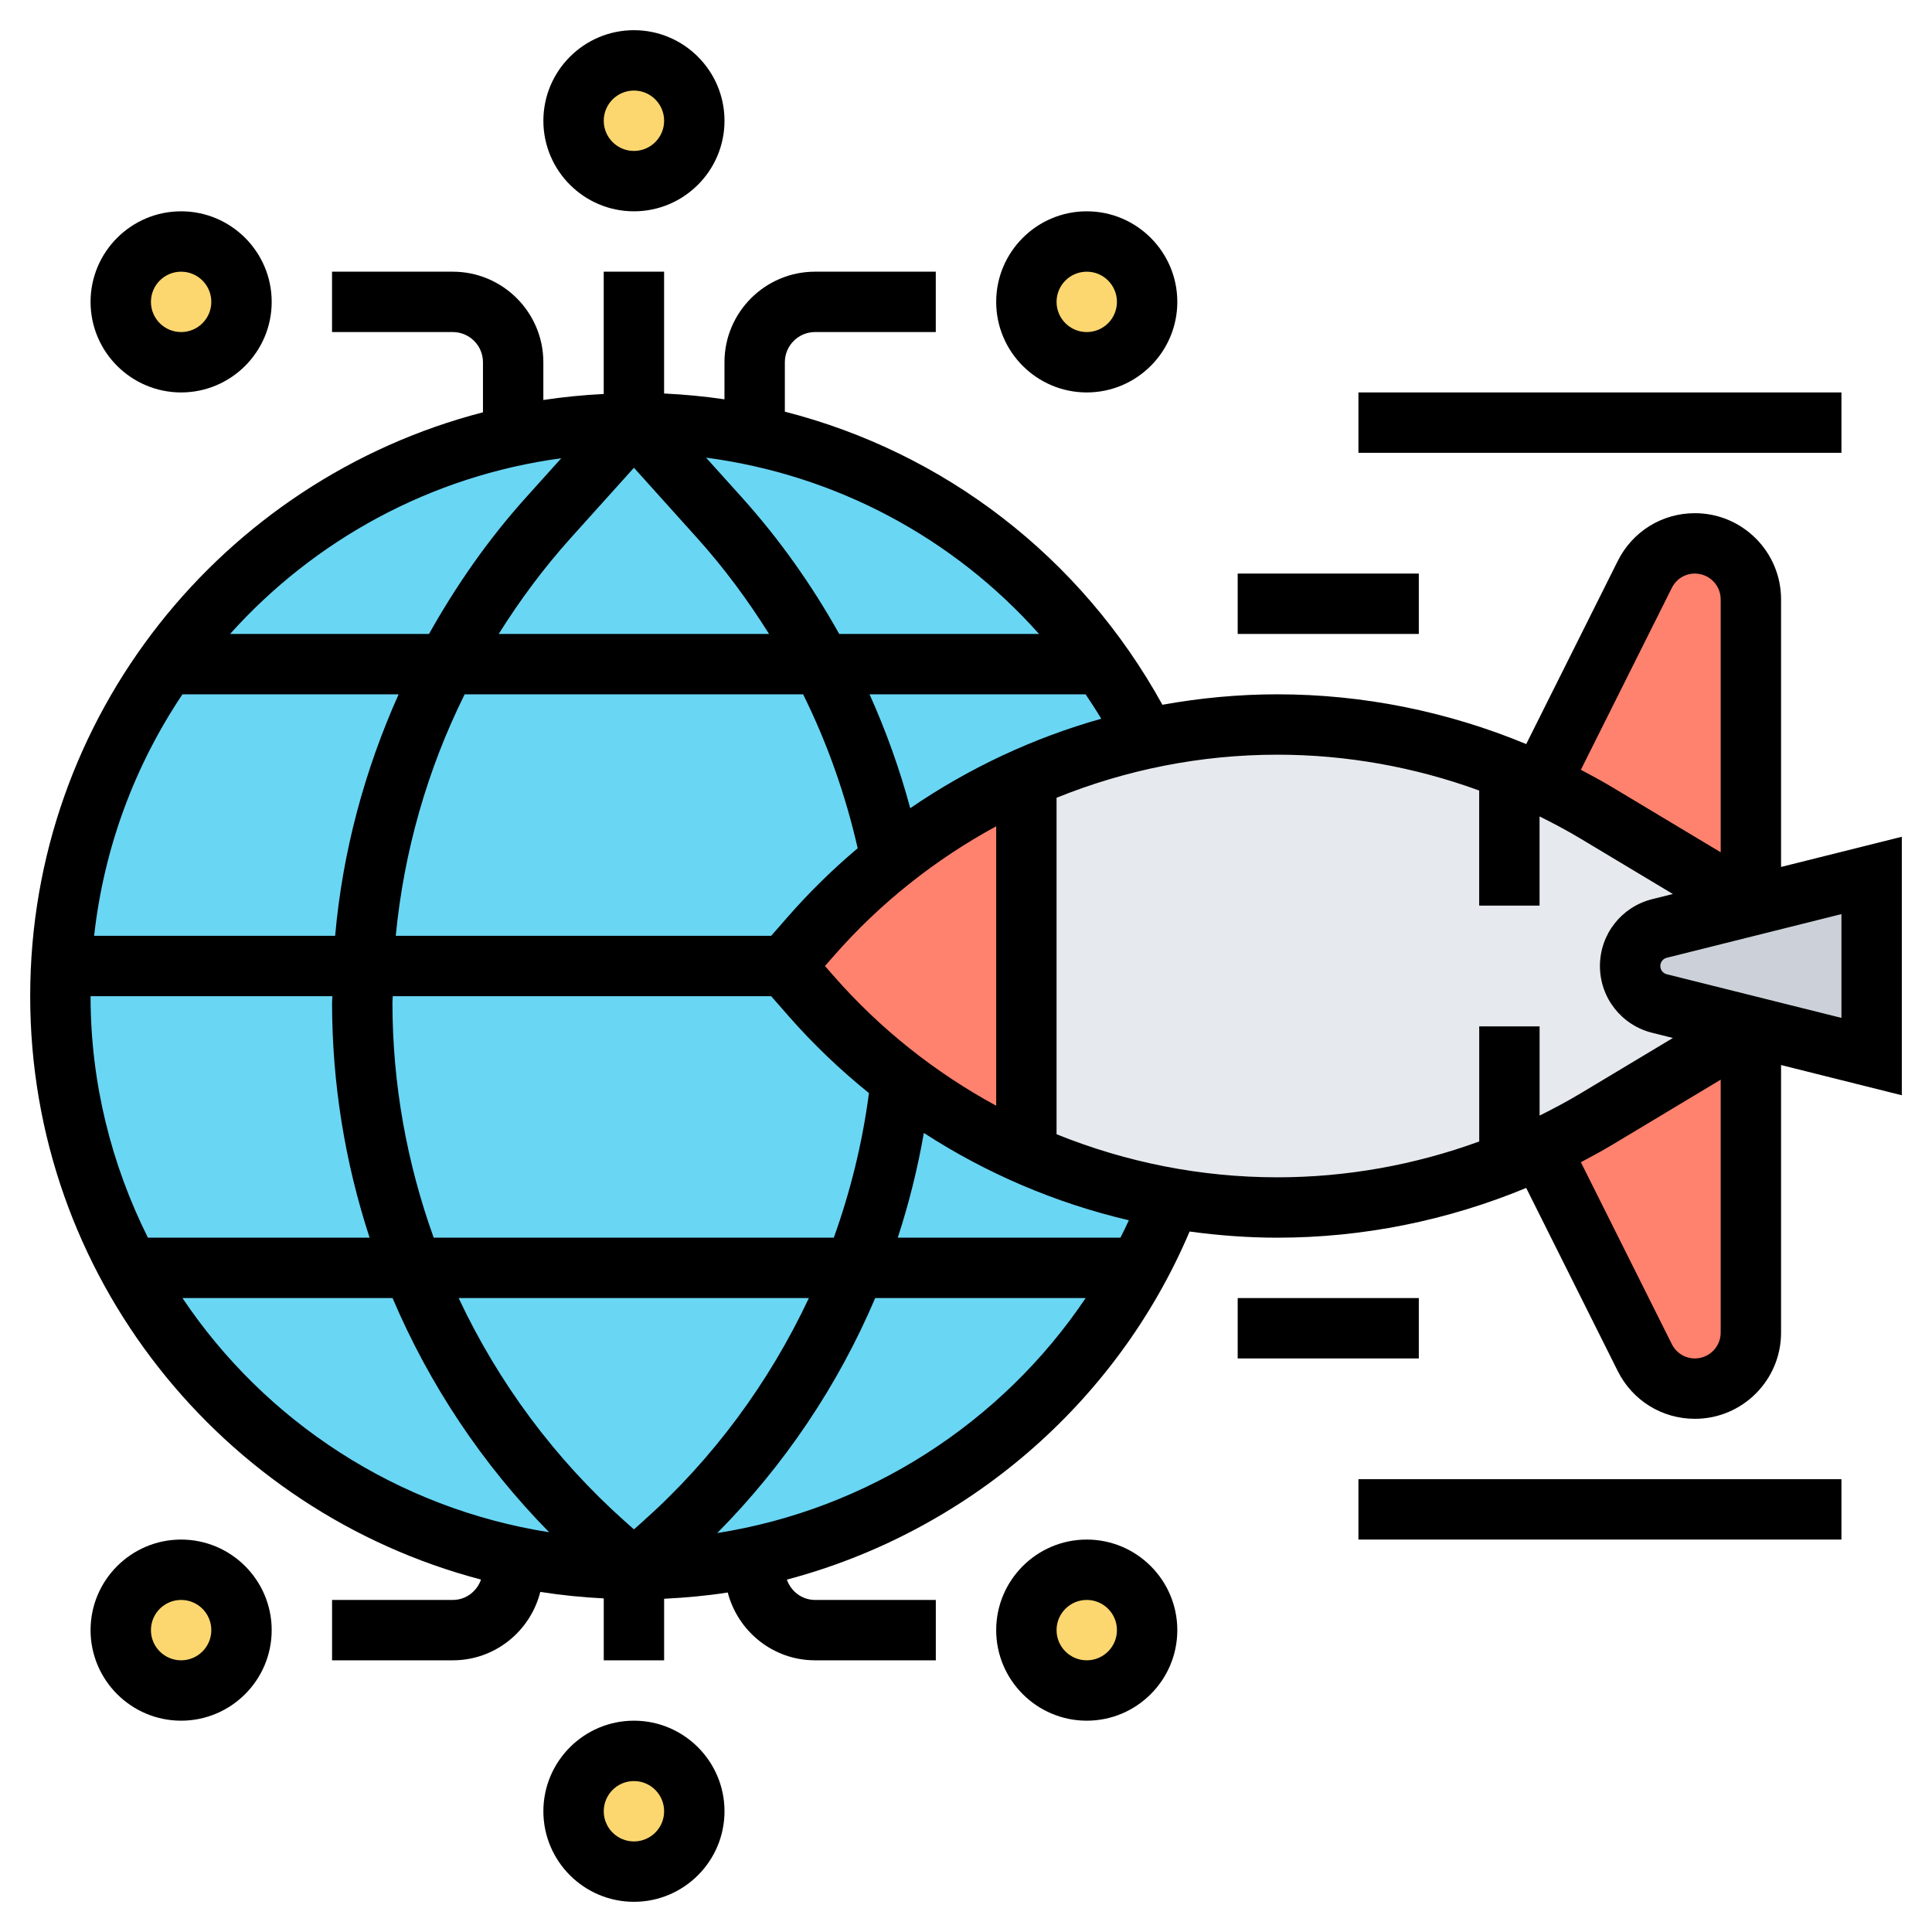 <svg xmlns="http://www.w3.org/2000/svg" id="_x33_0" height="512" viewBox="0 0 64 64" width="512"><g><g><g><circle cx="21" cy="60" fill="#fcd770" r="2"></circle></g><g><circle cx="36" cy="54" fill="#fcd770" r="2"></circle></g><g><circle cx="6" cy="54" fill="#fcd770" r="2"></circle></g><g><circle cx="36" cy="10" fill="#fcd770" r="2"></circle></g><g><circle cx="6" cy="10" fill="#fcd770" r="2"></circle></g><g><circle cx="21" cy="4" fill="#fcd770" r="2"></circle></g><g><path d="m62 29v6l-4-1-3.03-.76c-.57-.14-.97-.65-.97-1.24s.4-1.1.97-1.24l3.03-.76z" fill="#ccd1d9"></path></g><g><circle cx="21" cy="33" fill="#69d6f4" r="19"></circle></g><g><path d="m54 32c0-.59.4-1.1.97-1.24l3.03-.76-5.12-3.07c-.6-.36-1.22-.69-1.85-.99-.34-.16-.68-.3-1.03-.44-.72-.3-1.46-.55-2.21-.76-1.77-.49-3.62-.74-5.48-.74-1.46 0-2.91.16-4.33.46-1.37.3-2.7.74-3.98 1.31v12.46l4.79 1.46c1.15.21 2.33.31 3.52.31 2.64 0 5.26-.51 7.69-1.5.35-.14.69-.28 1.03-.44.63-.3 1.25-.63 1.85-.99l5.12-3.07-3.03-.76c-.57-.14-.97-.65-.97-1.24z" fill="#e6e9ed"></path></g><g><path d="m58 34v10.15c0 1.02-.83 1.85-1.85 1.85-.71 0-1.35-.4-1.66-1.02l-3.46-6.92c.63-.3 1.25-.63 1.85-.99z" fill="#ff826e"></path></g><g><path d="m58 19.85v10.15l-5.12-3.07c-.6-.36-1.22-.69-1.85-.99l3.46-6.92c.31-.62.95-1.02 1.66-1.02 1.02 0 1.85.83 1.85 1.85z" fill="#ff826e"></path></g><g><path d="m34 25.77v12.46c-.06-.02-.11-.04-.17-.07-1.4-.64-2.74-1.43-3.97-2.39-1.08-.8-2.08-1.74-2.99-2.78l-.87-.99.87-.99c.82-.94 1.71-1.79 2.67-2.53 1.37-1.11 2.87-2.01 4.46-2.71z" fill="#ff826e"></path></g></g><g><path d="m21 7c1.654 0 3-1.346 3-3s-1.346-3-3-3-3 1.346-3 3 1.346 3 3 3zm0-4c.552 0 1 .448 1 1s-.448 1-1 1-1-.448-1-1 .448-1 1-1z"></path><path d="m6 13c1.654 0 3-1.346 3-3s-1.346-3-3-3-3 1.346-3 3 1.346 3 3 3zm0-4c.552 0 1 .448 1 1s-.448 1-1 1-1-.448-1-1 .448-1 1-1z"></path><path d="m36 13c1.654 0 3-1.346 3-3s-1.346-3-3-3-3 1.346-3 3 1.346 3 3 3zm0-4c.552 0 1 .448 1 1s-.448 1-1 1-1-.448-1-1 .448-1 1-1z"></path><path d="m21 57c-1.654 0-3 1.346-3 3s1.346 3 3 3 3-1.346 3-3-1.346-3-3-3zm0 4c-.552 0-1-.448-1-1s.448-1 1-1 1 .448 1 1-.448 1-1 1z"></path><path d="m6 51c-1.654 0-3 1.346-3 3s1.346 3 3 3 3-1.346 3-3-1.346-3-3-3zm0 4c-.552 0-1-.448-1-1s.448-1 1-1 1 .448 1 1-.448 1-1 1z"></path><path d="m36 51c-1.654 0-3 1.346-3 3s1.346 3 3 3 3-1.346 3-3-1.346-3-3-3zm0 4c-.552 0-1-.448-1-1s.448-1 1-1 1 .448 1 1-.448 1-1 1z"></path><path d="m59 28.719v-8.865c0-1.574-1.28-2.854-2.854-2.854-1.088 0-2.065.604-2.553 1.578l-3.035 6.07c-2.604-1.079-5.404-1.648-8.244-1.648-1.287 0-2.56.122-3.808.346-2.702-4.902-7.229-8.359-12.507-9.709v-1.637c0-.552.448-1 1-1h4v-2h-4c-1.654 0-3 1.346-3 3v1.228c-.658-.098-1.326-.16-2-.193v-4.035h-2v4.051c-.676.034-1.343.1-2 .199v-1.25c0-1.654-1.346-3-3-3h-4v2h4c.552 0 1 .448 1 1v1.658c-8.611 2.229-14.999 10.043-14.999 19.342 0 9.276 6.356 17.073 14.934 19.325-.136.39-.497.675-.934.675h-4v2h4c1.4 0 2.569-.967 2.898-2.266.69.108 1.39.18 2.102.215v2.051h2v-2.039c.709-.036 1.414-.098 2.107-.208.337 1.289 1.5 2.247 2.893 2.247h4v-2h-4c-.436 0-.797-.284-.934-.673 5.905-1.564 10.904-5.79 13.341-11.531.958.13 1.928.204 2.907.204 2.84 0 5.639-.569 8.243-1.648l3.035 6.07c.488.974 1.466 1.578 2.554 1.578 1.574 0 2.854-1.28 2.854-2.854v-8.865l4 1.001v-8.563zm-3.618-9.246c.145-.292.438-.473.764-.473.47 0 .854.384.854.854v8.379l-3.61-2.166c-.335-.201-.678-.385-1.022-.567zm-27.763 12.859-.291-.332.291-.332c1.541-1.761 3.37-3.204 5.381-4.296v9.256c-2.011-1.092-3.84-2.535-5.381-4.296zm-6.344 18.086-.275.245-.275-.245c-2.354-2.093-4.22-4.626-5.532-7.418h11.602c-1.313 2.793-3.167 5.325-5.52 7.418zm-6.908-9.418c-.89-2.473-1.367-5.102-1.367-7.784 0-.072.009-.144.01-.216h12.536l.567.648c.821.938 1.718 1.791 2.672 2.562-.216 1.647-.611 3.249-1.164 4.789h-13.254zm1.025-18h11.212c.801 1.616 1.404 3.329 1.808 5.099-.815.689-1.586 1.439-2.298 2.253l-.568.648h-12.436c.27-2.797 1.045-5.505 2.282-8zm-4.29 8h-7.984c.326-2.936 1.357-5.661 2.926-8h7.161c-1.13 2.523-1.857 5.218-2.103 8zm9.898-15.505 2.092 2.325c.891.99 1.681 2.059 2.384 3.181h-8.956c.701-1.118 1.493-2.186 2.388-3.181zm9.152 11.278c-.346-1.296-.801-2.555-1.347-3.773h7.157c.177.266.354.532.518.809-2.256.636-4.392 1.638-6.328 2.964zm4.267-5.773h-6.619c-.903-1.613-1.975-3.134-3.222-4.519l-1.189-1.321c4.297.567 8.187 2.648 11.03 5.84zm-15.826-5.82-1.171 1.301c-1.251 1.39-2.31 2.914-3.21 4.519h-6.59c2.79-3.107 6.634-5.236 10.971-5.82zm-7.583 17.82c-.001.072-.01.143-.01.216 0 2.671.429 5.296 1.244 7.784h-7.344c-1.205-2.414-1.9-5.124-1.9-8zm-4.966 10h6.96c1.22 2.868 2.971 5.505 5.188 7.758-5.049-.796-9.412-3.679-12.148-7.758zm17.716 7.784c2.235-2.26 4.005-4.897 5.232-7.784h6.972c-2.789 4.149-7.233 7.004-12.204 7.784zm13.356-9.784h-7.377c.37-1.13.658-2.287.865-3.47 2.078 1.348 4.376 2.326 6.791 2.893-.088.196-.184.386-.279.577zm-2.116-3.427v-11.146c2.3-.93 4.778-1.427 7.314-1.427 2.291 0 4.552.409 6.686 1.187v3.813h2v-2.955c.461.229.917.471 1.36.737l3.056 1.833-.689.172c-1.017.255-1.727 1.165-1.727 2.213s.71 1.958 1.728 2.212l.689.172-3.056 1.834c-.444.266-.899.508-1.36.737v-2.955h-2v3.813c-2.135.778-4.396 1.187-6.687 1.187-2.536 0-5.014-.497-7.314-1.427zm21.146 7.427c-.325 0-.618-.181-.764-.473l-3.014-6.027c.344-.182.687-.366 1.022-.567l3.61-2.167v8.379c0 .471-.384.855-.854.855zm4.854-11.281-5.787-1.446c-.125-.032-.213-.144-.213-.273s.088-.241.212-.272l5.788-1.447z"></path><path d="m41 19h6v2h-6z"></path><path d="m45 13h16v2h-16z"></path><path d="m41 43h6v2h-6z"></path><path d="m45 49h16v2h-16z"></path></g></g></svg>